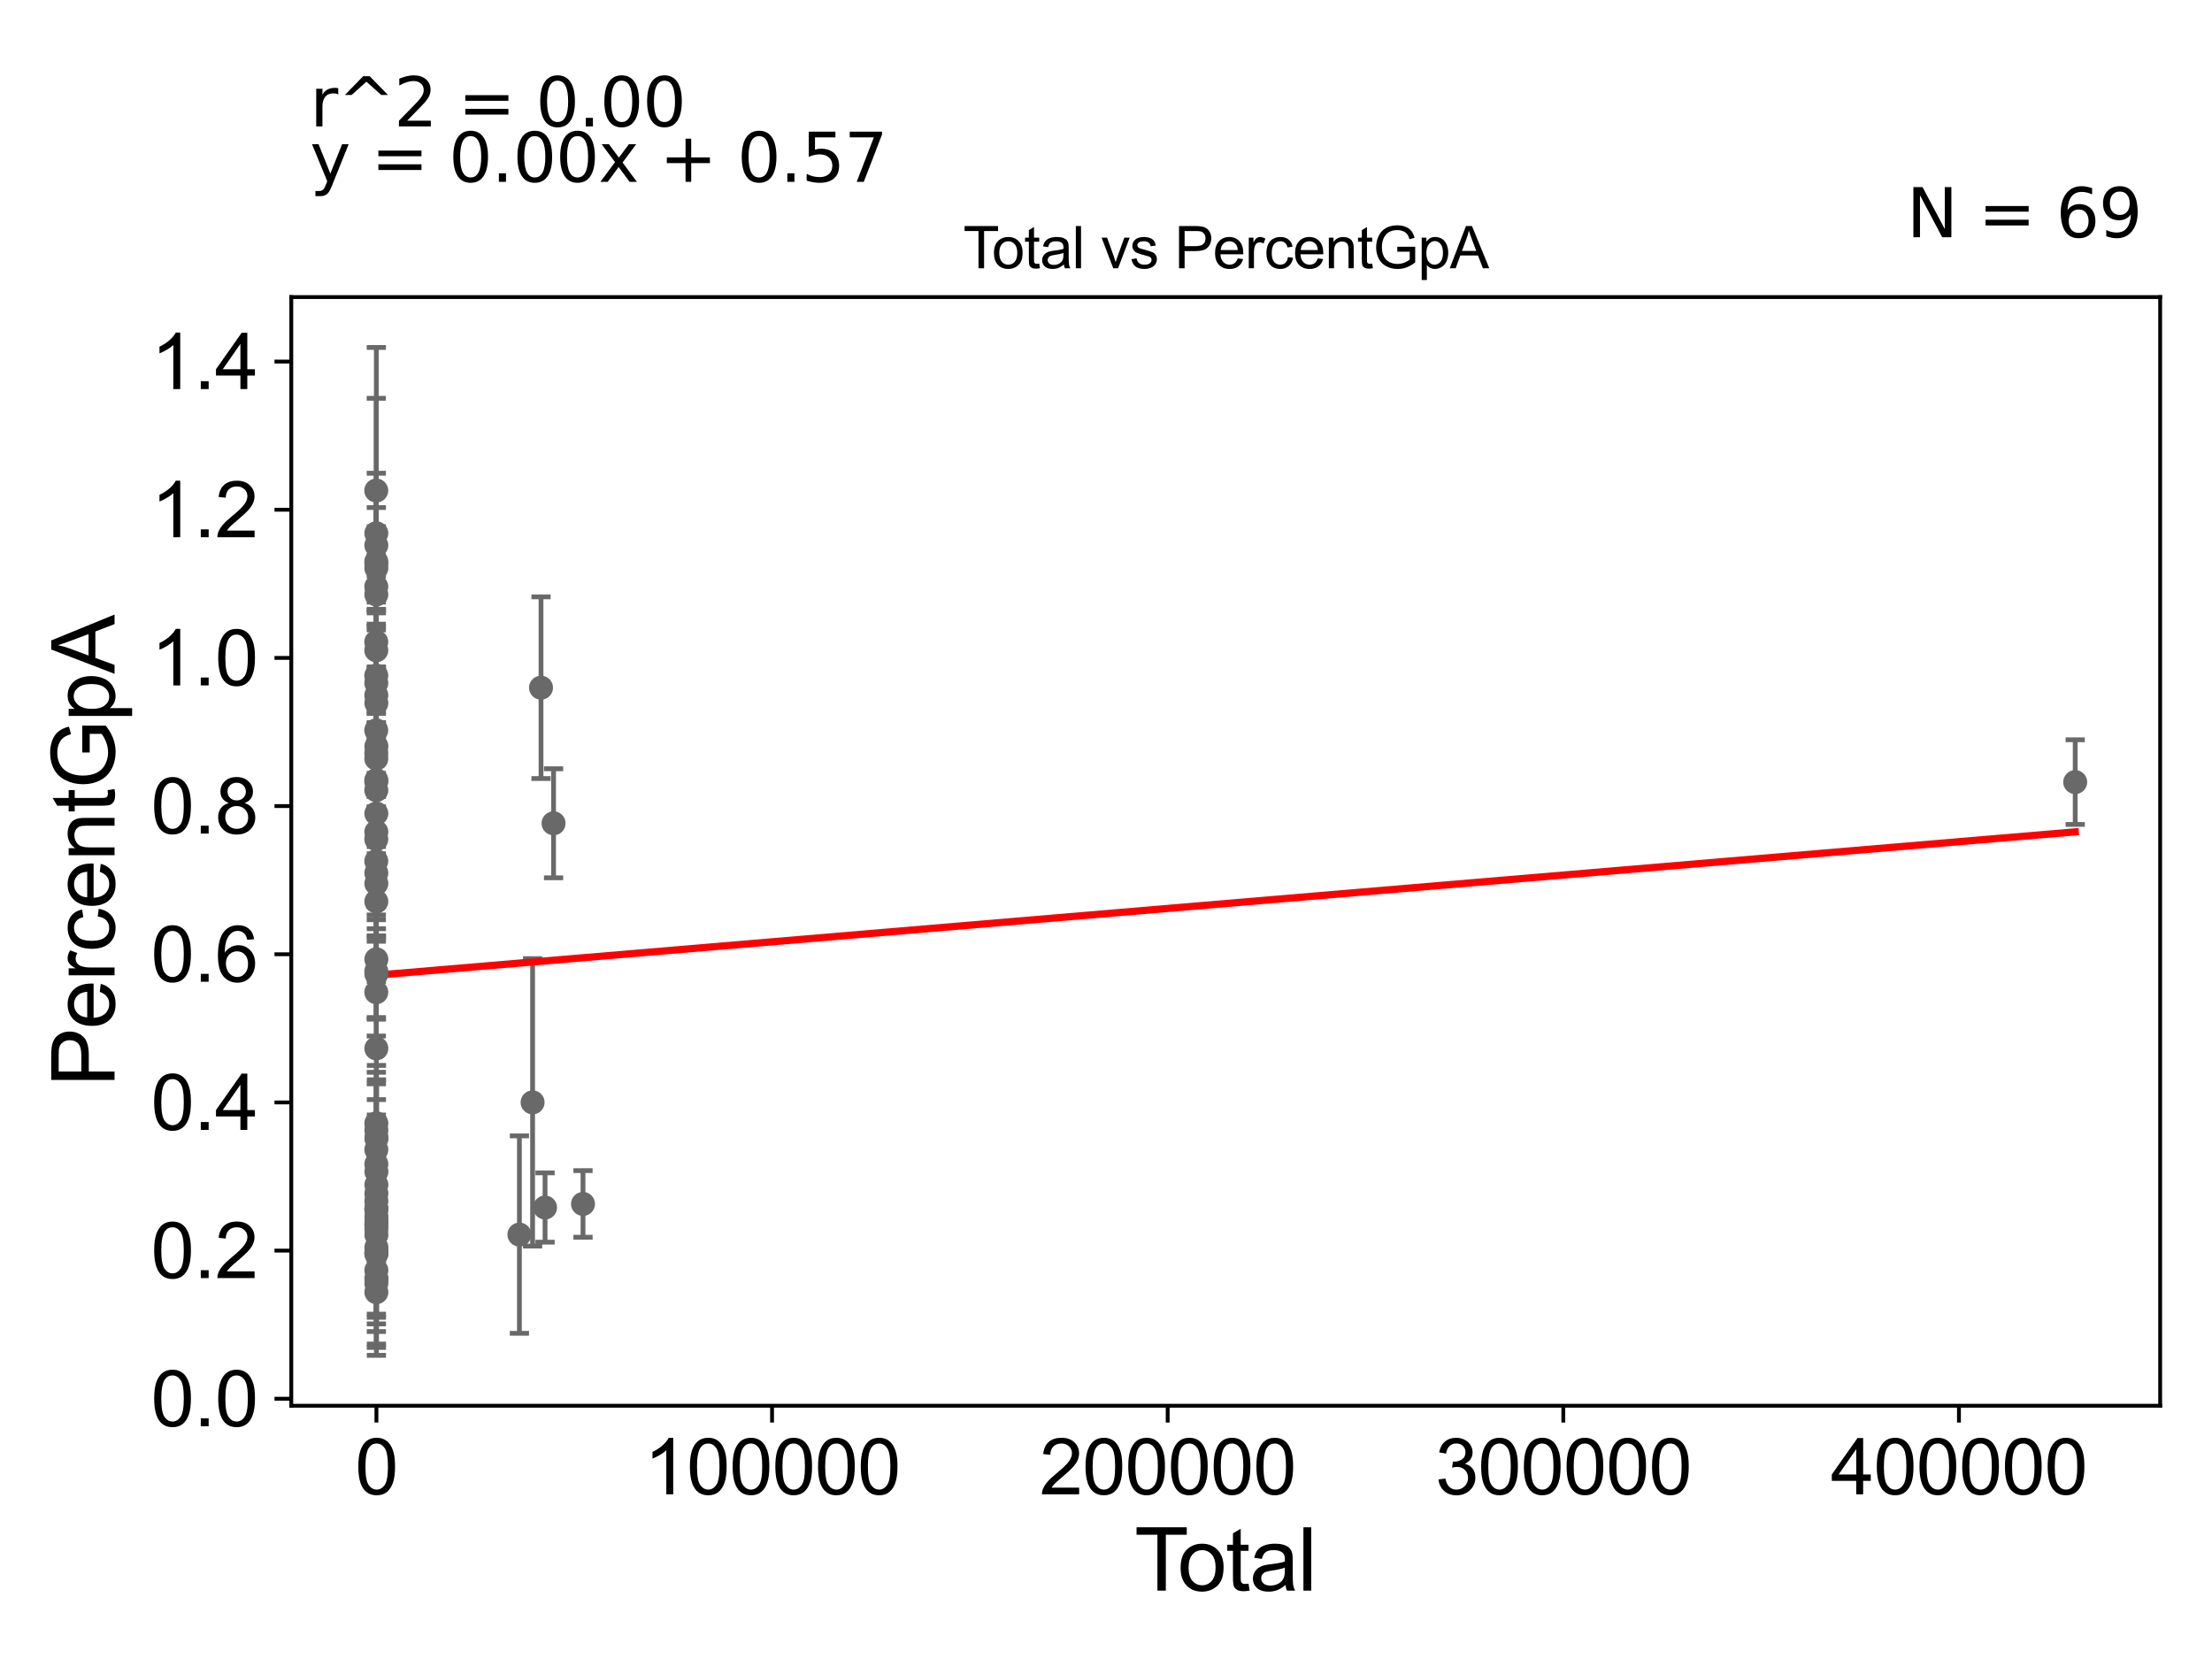 <?xml version="1.0" encoding="utf-8" standalone="no"?>
<!DOCTYPE svg PUBLIC "-//W3C//DTD SVG 1.1//EN"
  "http://www.w3.org/Graphics/SVG/1.1/DTD/svg11.dtd">
<svg xmlns:xlink="http://www.w3.org/1999/xlink" width="460.8pt" height="345.6pt" viewBox="0 0 460.8 345.6" xmlns="http://www.w3.org/2000/svg" version="1.1">
 <defs>
  <style type="text/css">*{stroke-linejoin: round; stroke-linecap: butt}</style>
 </defs>
 <g id="figure_1">
  <g id="patch_1">
   <path d="M 0 345.6 
L 460.8 345.6 
L 460.8 0 
L 0 0 
z
" style="fill: #ffffff"/>
  </g>
  <g id="axes_1">
   <g id="patch_2">
    <path d="M 60.68 292.84 
L 450 292.84 
L 450 61.886 
L 60.68 61.886 
z
" style="fill: #ffffff"/>
   </g>
   <g id="PathCollection_1">
    <defs>
     <path id="m85c18200ae" d="M 0 1.118 
C 0.297 1.118 0.581 1 0.791 0.791 
C 1 0.581 1.118 0.297 1.118 0 
C 1.118 -0.297 1 -0.581 0.791 -0.791 
C 0.581 -1 0.297 -1.118 0 -1.118 
C -0.297 -1.118 -0.581 -1 -0.791 -0.791 
C -1 -0.581 -1.118 -0.297 -1.118 0 
C -1.118 0.297 -1 0.581 -0.791 0.791 
C -0.581 1 -0.297 1.118 0 1.118 
z
" style="stroke: #696969"/>
    </defs>
    <g clip-path="url(#p146e1cfdb9)">
     <use xlink:href="#m85c18200ae" x="78.376" y="152.135" style="fill: #696969; stroke: #696969"/>
     <use xlink:href="#m85c18200ae" x="78.403" y="264.624" style="fill: #696969; stroke: #696969"/>
     <use xlink:href="#m85c18200ae" x="78.403" y="254.992" style="fill: #696969; stroke: #696969"/>
     <use xlink:href="#m85c18200ae" x="78.404" y="251.903" style="fill: #696969; stroke: #696969"/>
     <use xlink:href="#m85c18200ae" x="78.404" y="146.473" style="fill: #696969; stroke: #696969"/>
     <use xlink:href="#m85c18200ae" x="78.405" y="267.331" style="fill: #696969; stroke: #696969"/>
     <use xlink:href="#m85c18200ae" x="78.405" y="261.121" style="fill: #696969; stroke: #696969"/>
     <use xlink:href="#m85c18200ae" x="78.405" y="199.839" style="fill: #696969; stroke: #696969"/>
     <use xlink:href="#m85c18200ae" x="78.405" y="261.015" style="fill: #696969; stroke: #696969"/>
     <use xlink:href="#m85c18200ae" x="78.406" y="155.463" style="fill: #696969; stroke: #696969"/>
     <use xlink:href="#m85c18200ae" x="78.406" y="250.192" style="fill: #696969; stroke: #696969"/>
     <use xlink:href="#m85c18200ae" x="78.406" y="269.189" style="fill: #696969; stroke: #696969"/>
     <use xlink:href="#m85c18200ae" x="78.407" y="251.768" style="fill: #696969; stroke: #696969"/>
     <use xlink:href="#m85c18200ae" x="78.407" y="246.814" style="fill: #696969; stroke: #696969"/>
     <use xlink:href="#m85c18200ae" x="78.408" y="235.453" style="fill: #696969; stroke: #696969"/>
     <use xlink:href="#m85c18200ae" x="78.411" y="259.848" style="fill: #696969; stroke: #696969"/>
     <use xlink:href="#m85c18200ae" x="78.411" y="248.61" style="fill: #696969; stroke: #696969"/>
     <use xlink:href="#m85c18200ae" x="78.411" y="255.979" style="fill: #696969; stroke: #696969"/>
     <use xlink:href="#m85c18200ae" x="115.317" y="171.508" style="fill: #696969; stroke: #696969"/>
     <use xlink:href="#m85c18200ae" x="113.545" y="251.548" style="fill: #696969; stroke: #696969"/>
     <use xlink:href="#m85c18200ae" x="112.704" y="143.26" style="fill: #696969; stroke: #696969"/>
     <use xlink:href="#m85c18200ae" x="110.949" y="229.643" style="fill: #696969; stroke: #696969"/>
     <use xlink:href="#m85c18200ae" x="108.202" y="257.186" style="fill: #696969; stroke: #696969"/>
     <use xlink:href="#m85c18200ae" x="78.422" y="237.033" style="fill: #696969; stroke: #696969"/>
     <use xlink:href="#m85c18200ae" x="78.403" y="202.892" style="fill: #696969; stroke: #696969"/>
     <use xlink:href="#m85c18200ae" x="78.422" y="254.36" style="fill: #696969; stroke: #696969"/>
     <use xlink:href="#m85c18200ae" x="78.42" y="260.692" style="fill: #696969; stroke: #696969"/>
     <use xlink:href="#m85c18200ae" x="78.417" y="253.431" style="fill: #696969; stroke: #696969"/>
     <use xlink:href="#m85c18200ae" x="78.417" y="266.59" style="fill: #696969; stroke: #696969"/>
     <use xlink:href="#m85c18200ae" x="78.416" y="244.099" style="fill: #696969; stroke: #696969"/>
     <use xlink:href="#m85c18200ae" x="78.411" y="266.3" style="fill: #696969; stroke: #696969"/>
     <use xlink:href="#m85c18200ae" x="78.411" y="257.237" style="fill: #696969; stroke: #696969"/>
     <use xlink:href="#m85c18200ae" x="78.42" y="237.153" style="fill: #696969; stroke: #696969"/>
     <use xlink:href="#m85c18200ae" x="121.451" y="250.8" style="fill: #696969; stroke: #696969"/>
     <use xlink:href="#m85c18200ae" x="78.402" y="251.916" style="fill: #696969; stroke: #696969"/>
     <use xlink:href="#m85c18200ae" x="78.402" y="242.491" style="fill: #696969; stroke: #696969"/>
     <use xlink:href="#m85c18200ae" x="78.381" y="133.722" style="fill: #696969; stroke: #696969"/>
     <use xlink:href="#m85c18200ae" x="78.382" y="102.186" style="fill: #696969; stroke: #696969"/>
     <use xlink:href="#m85c18200ae" x="78.385" y="140.73" style="fill: #696969; stroke: #696969"/>
     <use xlink:href="#m85c18200ae" x="78.386" y="179.386" style="fill: #696969; stroke: #696969"/>
     <use xlink:href="#m85c18200ae" x="78.388" y="162.83" style="fill: #696969; stroke: #696969"/>
     <use xlink:href="#m85c18200ae" x="78.388" y="202.333" style="fill: #696969; stroke: #696969"/>
     <use xlink:href="#m85c18200ae" x="78.388" y="174.83" style="fill: #696969; stroke: #696969"/>
     <use xlink:href="#m85c18200ae" x="78.388" y="135.473" style="fill: #696969; stroke: #696969"/>
     <use xlink:href="#m85c18200ae" x="78.389" y="162.502" style="fill: #696969; stroke: #696969"/>
     <use xlink:href="#m85c18200ae" x="78.389" y="206.702" style="fill: #696969; stroke: #696969"/>
     <use xlink:href="#m85c18200ae" x="78.39" y="122.207" style="fill: #696969; stroke: #696969"/>
     <use xlink:href="#m85c18200ae" x="78.391" y="142.284" style="fill: #696969; stroke: #696969"/>
     <use xlink:href="#m85c18200ae" x="78.391" y="116.982" style="fill: #696969; stroke: #696969"/>
     <use xlink:href="#m85c18200ae" x="78.391" y="164.615" style="fill: #696969; stroke: #696969"/>
     <use xlink:href="#m85c18200ae" x="78.392" y="111.085" style="fill: #696969; stroke: #696969"/>
     <use xlink:href="#m85c18200ae" x="78.392" y="156.896" style="fill: #696969; stroke: #696969"/>
     <use xlink:href="#m85c18200ae" x="78.392" y="158.043" style="fill: #696969; stroke: #696969"/>
     <use xlink:href="#m85c18200ae" x="78.401" y="218.409" style="fill: #696969; stroke: #696969"/>
     <use xlink:href="#m85c18200ae" x="78.401" y="255.161" style="fill: #696969; stroke: #696969"/>
     <use xlink:href="#m85c18200ae" x="78.4" y="233.998" style="fill: #696969; stroke: #696969"/>
     <use xlink:href="#m85c18200ae" x="78.4" y="184.059" style="fill: #696969; stroke: #696969"/>
     <use xlink:href="#m85c18200ae" x="78.398" y="118.327" style="fill: #696969; stroke: #696969"/>
     <use xlink:href="#m85c18200ae" x="78.397" y="173.303" style="fill: #696969; stroke: #696969"/>
     <use xlink:href="#m85c18200ae" x="78.402" y="261.198" style="fill: #696969; stroke: #696969"/>
     <use xlink:href="#m85c18200ae" x="78.397" y="169.471" style="fill: #696969; stroke: #696969"/>
     <use xlink:href="#m85c18200ae" x="78.397" y="181.855" style="fill: #696969; stroke: #696969"/>
     <use xlink:href="#m85c18200ae" x="78.395" y="187.797" style="fill: #696969; stroke: #696969"/>
     <use xlink:href="#m85c18200ae" x="78.395" y="123.841" style="fill: #696969; stroke: #696969"/>
     <use xlink:href="#m85c18200ae" x="78.394" y="117.417" style="fill: #696969; stroke: #696969"/>
     <use xlink:href="#m85c18200ae" x="78.394" y="113.591" style="fill: #696969; stroke: #696969"/>
     <use xlink:href="#m85c18200ae" x="78.393" y="144.826" style="fill: #696969; stroke: #696969"/>
     <use xlink:href="#m85c18200ae" x="78.397" y="239.49" style="fill: #696969; stroke: #696969"/>
     <use xlink:href="#m85c18200ae" x="432.304" y="162.926" style="fill: #696969; stroke: #696969"/>
    </g>
   </g>
   <g id="matplotlib.axis_1">
    <g id="xtick_1">
     <g id="line2d_1">
      <defs>
       <path id="m7fb0156c0a" d="M 0 0 
L 0 3.5 
" style="stroke: #000000; stroke-width: 0.8"/>
      </defs>
      <g>
       <use xlink:href="#m7fb0156c0a" x="78.416" y="292.84" style="stroke: #000000; stroke-width: 0.8"/>
      </g>
     </g>
     <g id="text_1">
      <!-- 0 -->
      <g transform="translate(73.967 311.293)scale(0.16 -0.16)">
       <defs>
        <path id="ArialMT-30" d="M 266 2259 
Q 266 3072 433 3567 
Q 600 4063 929 4331 
Q 1259 4600 1759 4600 
Q 2128 4600 2406 4451 
Q 2684 4303 2865 4023 
Q 3047 3744 3150 3342 
Q 3253 2941 3253 2259 
Q 3253 1453 3087 958 
Q 2922 463 2592 192 
Q 2263 -78 1759 -78 
Q 1097 -78 719 397 
Q 266 969 266 2259 
z
M 844 2259 
Q 844 1131 1108 757 
Q 1372 384 1759 384 
Q 2147 384 2411 759 
Q 2675 1134 2675 2259 
Q 2675 3391 2411 3762 
Q 2147 4134 1753 4134 
Q 1366 4134 1134 3806 
Q 844 3388 844 2259 
z
" transform="scale(0.016)"/>
       </defs>
       <use xlink:href="#ArialMT-30"/>
      </g>
     </g>
    </g>
    <g id="xtick_2">
     <g id="line2d_2">
      <g>
       <use xlink:href="#m7fb0156c0a" x="160.833" y="292.84" style="stroke: #000000; stroke-width: 0.8"/>
      </g>
     </g>
     <g id="text_2">
      <!-- 100000 -->
      <g transform="translate(134.141 311.293)scale(0.16 -0.16)">
       <defs>
        <path id="ArialMT-31" d="M 2384 0 
L 1822 0 
L 1822 3584 
Q 1619 3391 1289 3197 
Q 959 3003 697 2906 
L 697 3450 
Q 1169 3672 1522 3987 
Q 1875 4303 2022 4600 
L 2384 4600 
L 2384 0 
z
" transform="scale(0.016)"/>
       </defs>
       <use xlink:href="#ArialMT-31"/>
       <use xlink:href="#ArialMT-30" x="55.615"/>
       <use xlink:href="#ArialMT-30" x="111.23"/>
       <use xlink:href="#ArialMT-30" x="166.846"/>
       <use xlink:href="#ArialMT-30" x="222.461"/>
       <use xlink:href="#ArialMT-30" x="278.076"/>
      </g>
     </g>
    </g>
    <g id="xtick_3">
     <g id="line2d_3">
      <g>
       <use xlink:href="#m7fb0156c0a" x="243.25" y="292.84" style="stroke: #000000; stroke-width: 0.8"/>
      </g>
     </g>
     <g id="text_3">
      <!-- 200000 -->
      <g transform="translate(216.558 311.293)scale(0.16 -0.16)">
       <defs>
        <path id="ArialMT-32" d="M 3222 541 
L 3222 0 
L 194 0 
Q 188 203 259 391 
Q 375 700 629 1000 
Q 884 1300 1366 1694 
Q 2113 2306 2375 2664 
Q 2638 3022 2638 3341 
Q 2638 3675 2398 3904 
Q 2159 4134 1775 4134 
Q 1369 4134 1125 3890 
Q 881 3647 878 3216 
L 300 3275 
Q 359 3922 746 4261 
Q 1134 4600 1788 4600 
Q 2447 4600 2831 4234 
Q 3216 3869 3216 3328 
Q 3216 3053 3103 2787 
Q 2991 2522 2730 2228 
Q 2469 1934 1863 1422 
Q 1356 997 1212 845 
Q 1069 694 975 541 
L 3222 541 
z
" transform="scale(0.016)"/>
       </defs>
       <use xlink:href="#ArialMT-32"/>
       <use xlink:href="#ArialMT-30" x="55.615"/>
       <use xlink:href="#ArialMT-30" x="111.23"/>
       <use xlink:href="#ArialMT-30" x="166.846"/>
       <use xlink:href="#ArialMT-30" x="222.461"/>
       <use xlink:href="#ArialMT-30" x="278.076"/>
      </g>
     </g>
    </g>
    <g id="xtick_4">
     <g id="line2d_4">
      <g>
       <use xlink:href="#m7fb0156c0a" x="325.667" y="292.84" style="stroke: #000000; stroke-width: 0.8"/>
      </g>
     </g>
     <g id="text_4">
      <!-- 300000 -->
      <g transform="translate(298.975 311.293)scale(0.16 -0.16)">
       <defs>
        <path id="ArialMT-33" d="M 269 1209 
L 831 1284 
Q 928 806 1161 595 
Q 1394 384 1728 384 
Q 2125 384 2398 659 
Q 2672 934 2672 1341 
Q 2672 1728 2419 1979 
Q 2166 2231 1775 2231 
Q 1616 2231 1378 2169 
L 1441 2663 
Q 1497 2656 1531 2656 
Q 1891 2656 2178 2843 
Q 2466 3031 2466 3422 
Q 2466 3731 2256 3934 
Q 2047 4138 1716 4138 
Q 1388 4138 1169 3931 
Q 950 3725 888 3313 
L 325 3413 
Q 428 3978 793 4289 
Q 1159 4600 1703 4600 
Q 2078 4600 2393 4439 
Q 2709 4278 2876 4000 
Q 3044 3722 3044 3409 
Q 3044 3113 2884 2869 
Q 2725 2625 2413 2481 
Q 2819 2388 3044 2092 
Q 3269 1797 3269 1353 
Q 3269 753 2831 336 
Q 2394 -81 1725 -81 
Q 1122 -81 723 278 
Q 325 638 269 1209 
z
" transform="scale(0.016)"/>
       </defs>
       <use xlink:href="#ArialMT-33"/>
       <use xlink:href="#ArialMT-30" x="55.615"/>
       <use xlink:href="#ArialMT-30" x="111.23"/>
       <use xlink:href="#ArialMT-30" x="166.846"/>
       <use xlink:href="#ArialMT-30" x="222.461"/>
       <use xlink:href="#ArialMT-30" x="278.076"/>
      </g>
     </g>
    </g>
    <g id="xtick_5">
     <g id="line2d_5">
      <g>
       <use xlink:href="#m7fb0156c0a" x="408.085" y="292.84" style="stroke: #000000; stroke-width: 0.8"/>
      </g>
     </g>
     <g id="text_5">
      <!-- 400000 -->
      <g transform="translate(381.392 311.293)scale(0.16 -0.16)">
       <defs>
        <path id="ArialMT-34" d="M 2069 0 
L 2069 1097 
L 81 1097 
L 81 1613 
L 2172 4581 
L 2631 4581 
L 2631 1613 
L 3250 1613 
L 3250 1097 
L 2631 1097 
L 2631 0 
L 2069 0 
z
M 2069 1613 
L 2069 3678 
L 634 1613 
L 2069 1613 
z
" transform="scale(0.016)"/>
       </defs>
       <use xlink:href="#ArialMT-34"/>
       <use xlink:href="#ArialMT-30" x="55.615"/>
       <use xlink:href="#ArialMT-30" x="111.23"/>
       <use xlink:href="#ArialMT-30" x="166.846"/>
       <use xlink:href="#ArialMT-30" x="222.461"/>
       <use xlink:href="#ArialMT-30" x="278.076"/>
      </g>
     </g>
    </g>
    <g id="text_6">
     <!-- Total -->
     <g transform="translate(236.335 331.357)scale(0.18 -0.18)">
      <defs>
       <path id="ArialMT-54" d="M 1659 0 
L 1659 4041 
L 150 4041 
L 150 4581 
L 3781 4581 
L 3781 4041 
L 2266 4041 
L 2266 0 
L 1659 0 
z
" transform="scale(0.016)"/>
       <path id="ArialMT-6f" d="M 213 1659 
Q 213 2581 725 3025 
Q 1153 3394 1769 3394 
Q 2453 3394 2887 2945 
Q 3322 2497 3322 1706 
Q 3322 1066 3130 698 
Q 2938 331 2570 128 
Q 2203 -75 1769 -75 
Q 1072 -75 642 372 
Q 213 819 213 1659 
z
M 791 1659 
Q 791 1022 1069 705 
Q 1347 388 1769 388 
Q 2188 388 2466 706 
Q 2744 1025 2744 1678 
Q 2744 2294 2464 2611 
Q 2184 2928 1769 2928 
Q 1347 2928 1069 2612 
Q 791 2297 791 1659 
z
" transform="scale(0.016)"/>
       <path id="ArialMT-74" d="M 1650 503 
L 1731 6 
Q 1494 -44 1306 -44 
Q 1000 -44 831 53 
Q 663 150 594 308 
Q 525 466 525 972 
L 525 2881 
L 113 2881 
L 113 3319 
L 525 3319 
L 525 4141 
L 1084 4478 
L 1084 3319 
L 1650 3319 
L 1650 2881 
L 1084 2881 
L 1084 941 
Q 1084 700 1114 631 
Q 1144 563 1211 522 
Q 1278 481 1403 481 
Q 1497 481 1650 503 
z
" transform="scale(0.016)"/>
       <path id="ArialMT-61" d="M 2588 409 
Q 2275 144 1986 34 
Q 1697 -75 1366 -75 
Q 819 -75 525 192 
Q 231 459 231 875 
Q 231 1119 342 1320 
Q 453 1522 633 1644 
Q 813 1766 1038 1828 
Q 1203 1872 1538 1913 
Q 2219 1994 2541 2106 
Q 2544 2222 2544 2253 
Q 2544 2597 2384 2738 
Q 2169 2928 1744 2928 
Q 1347 2928 1158 2789 
Q 969 2650 878 2297 
L 328 2372 
Q 403 2725 575 2942 
Q 747 3159 1072 3276 
Q 1397 3394 1825 3394 
Q 2250 3394 2515 3294 
Q 2781 3194 2906 3042 
Q 3031 2891 3081 2659 
Q 3109 2516 3109 2141 
L 3109 1391 
Q 3109 606 3145 398 
Q 3181 191 3288 0 
L 2700 0 
Q 2613 175 2588 409 
z
M 2541 1666 
Q 2234 1541 1622 1453 
Q 1275 1403 1131 1340 
Q 988 1278 909 1158 
Q 831 1038 831 891 
Q 831 666 1001 516 
Q 1172 366 1500 366 
Q 1825 366 2078 508 
Q 2331 650 2450 897 
Q 2541 1088 2541 1459 
L 2541 1666 
z
" transform="scale(0.016)"/>
       <path id="ArialMT-6c" d="M 409 0 
L 409 4581 
L 972 4581 
L 972 0 
L 409 0 
z
" transform="scale(0.016)"/>
      </defs>
      <use xlink:href="#ArialMT-54"/>
      <use xlink:href="#ArialMT-6f" x="49.959"/>
      <use xlink:href="#ArialMT-74" x="105.574"/>
      <use xlink:href="#ArialMT-61" x="133.357"/>
      <use xlink:href="#ArialMT-6c" x="188.973"/>
     </g>
    </g>
   </g>
   <g id="matplotlib.axis_2">
    <g id="ytick_1">
     <g id="line2d_6">
      <defs>
       <path id="mece36364bd" d="M 0 0 
L -3.5 0 
" style="stroke: #000000; stroke-width: 0.8"/>
      </defs>
      <g>
       <use xlink:href="#mece36364bd" x="60.68" y="291.386" style="stroke: #000000; stroke-width: 0.8"/>
      </g>
     </g>
     <g id="text_7">
      <!-- 0.0 -->
      <g transform="translate(31.44 297.112)scale(0.16 -0.16)">
       <defs>
        <path id="ArialMT-2e" d="M 581 0 
L 581 641 
L 1222 641 
L 1222 0 
L 581 0 
z
" transform="scale(0.016)"/>
       </defs>
       <use xlink:href="#ArialMT-30"/>
       <use xlink:href="#ArialMT-2e" x="55.615"/>
       <use xlink:href="#ArialMT-30" x="83.398"/>
      </g>
     </g>
    </g>
    <g id="ytick_2">
     <g id="line2d_7">
      <g>
       <use xlink:href="#mece36364bd" x="60.68" y="260.52" style="stroke: #000000; stroke-width: 0.8"/>
      </g>
     </g>
     <g id="text_8">
      <!-- 0.2 -->
      <g transform="translate(31.44 266.246)scale(0.16 -0.16)">
       <use xlink:href="#ArialMT-30"/>
       <use xlink:href="#ArialMT-2e" x="55.615"/>
       <use xlink:href="#ArialMT-32" x="83.398"/>
      </g>
     </g>
    </g>
    <g id="ytick_3">
     <g id="line2d_8">
      <g>
       <use xlink:href="#mece36364bd" x="60.68" y="229.654" style="stroke: #000000; stroke-width: 0.8"/>
      </g>
     </g>
     <g id="text_9">
      <!-- 0.4 -->
      <g transform="translate(31.44 235.38)scale(0.16 -0.16)">
       <use xlink:href="#ArialMT-30"/>
       <use xlink:href="#ArialMT-2e" x="55.615"/>
       <use xlink:href="#ArialMT-34" x="83.398"/>
      </g>
     </g>
    </g>
    <g id="ytick_4">
     <g id="line2d_9">
      <g>
       <use xlink:href="#mece36364bd" x="60.68" y="198.788" style="stroke: #000000; stroke-width: 0.8"/>
      </g>
     </g>
     <g id="text_10">
      <!-- 0.6 -->
      <g transform="translate(31.44 204.514)scale(0.16 -0.16)">
       <defs>
        <path id="ArialMT-36" d="M 3184 3459 
L 2625 3416 
Q 2550 3747 2413 3897 
Q 2184 4138 1850 4138 
Q 1581 4138 1378 3988 
Q 1113 3794 959 3422 
Q 806 3050 800 2363 
Q 1003 2672 1297 2822 
Q 1591 2972 1913 2972 
Q 2475 2972 2870 2558 
Q 3266 2144 3266 1488 
Q 3266 1056 3080 686 
Q 2894 316 2569 119 
Q 2244 -78 1831 -78 
Q 1128 -78 684 439 
Q 241 956 241 2144 
Q 241 3472 731 4075 
Q 1159 4600 1884 4600 
Q 2425 4600 2770 4297 
Q 3116 3994 3184 3459 
z
M 888 1484 
Q 888 1194 1011 928 
Q 1134 663 1356 523 
Q 1578 384 1822 384 
Q 2178 384 2434 671 
Q 2691 959 2691 1453 
Q 2691 1928 2437 2201 
Q 2184 2475 1800 2475 
Q 1419 2475 1153 2201 
Q 888 1928 888 1484 
z
" transform="scale(0.016)"/>
       </defs>
       <use xlink:href="#ArialMT-30"/>
       <use xlink:href="#ArialMT-2e" x="55.615"/>
       <use xlink:href="#ArialMT-36" x="83.398"/>
      </g>
     </g>
    </g>
    <g id="ytick_5">
     <g id="line2d_10">
      <g>
       <use xlink:href="#mece36364bd" x="60.68" y="167.922" style="stroke: #000000; stroke-width: 0.8"/>
      </g>
     </g>
     <g id="text_11">
      <!-- 0.8 -->
      <g transform="translate(31.44 173.648)scale(0.16 -0.16)">
       <defs>
        <path id="ArialMT-38" d="M 1131 2484 
Q 781 2613 612 2850 
Q 444 3088 444 3419 
Q 444 3919 803 4259 
Q 1163 4600 1759 4600 
Q 2359 4600 2725 4251 
Q 3091 3903 3091 3403 
Q 3091 3084 2923 2848 
Q 2756 2613 2416 2484 
Q 2838 2347 3058 2040 
Q 3278 1734 3278 1309 
Q 3278 722 2862 322 
Q 2447 -78 1769 -78 
Q 1091 -78 675 323 
Q 259 725 259 1325 
Q 259 1772 486 2073 
Q 713 2375 1131 2484 
z
M 1019 3438 
Q 1019 3113 1228 2906 
Q 1438 2700 1772 2700 
Q 2097 2700 2305 2904 
Q 2513 3109 2513 3406 
Q 2513 3716 2298 3927 
Q 2084 4138 1766 4138 
Q 1444 4138 1231 3931 
Q 1019 3725 1019 3438 
z
M 838 1322 
Q 838 1081 952 856 
Q 1066 631 1291 507 
Q 1516 384 1775 384 
Q 2178 384 2440 643 
Q 2703 903 2703 1303 
Q 2703 1709 2433 1975 
Q 2163 2241 1756 2241 
Q 1359 2241 1098 1978 
Q 838 1716 838 1322 
z
" transform="scale(0.016)"/>
       </defs>
       <use xlink:href="#ArialMT-30"/>
       <use xlink:href="#ArialMT-2e" x="55.615"/>
       <use xlink:href="#ArialMT-38" x="83.398"/>
      </g>
     </g>
    </g>
    <g id="ytick_6">
     <g id="line2d_11">
      <g>
       <use xlink:href="#mece36364bd" x="60.68" y="137.056" style="stroke: #000000; stroke-width: 0.8"/>
      </g>
     </g>
     <g id="text_12">
      <!-- 1.0 -->
      <g transform="translate(31.44 142.782)scale(0.16 -0.16)">
       <use xlink:href="#ArialMT-31"/>
       <use xlink:href="#ArialMT-2e" x="55.615"/>
       <use xlink:href="#ArialMT-30" x="83.398"/>
      </g>
     </g>
    </g>
    <g id="ytick_7">
     <g id="line2d_12">
      <g>
       <use xlink:href="#mece36364bd" x="60.68" y="106.189" style="stroke: #000000; stroke-width: 0.8"/>
      </g>
     </g>
     <g id="text_13">
      <!-- 1.2 -->
      <g transform="translate(31.44 111.916)scale(0.16 -0.16)">
       <use xlink:href="#ArialMT-31"/>
       <use xlink:href="#ArialMT-2e" x="55.615"/>
       <use xlink:href="#ArialMT-32" x="83.398"/>
      </g>
     </g>
    </g>
    <g id="ytick_8">
     <g id="line2d_13">
      <g>
       <use xlink:href="#mece36364bd" x="60.68" y="75.323" style="stroke: #000000; stroke-width: 0.8"/>
      </g>
     </g>
     <g id="text_14">
      <!-- 1.4 -->
      <g transform="translate(31.44 81.05)scale(0.16 -0.16)">
       <use xlink:href="#ArialMT-31"/>
       <use xlink:href="#ArialMT-2e" x="55.615"/>
       <use xlink:href="#ArialMT-34" x="83.398"/>
      </g>
     </g>
    </g>
    <g id="text_15">
     <!-- PercentGpA -->
     <g transform="translate(23.863 226.386)rotate(-90)scale(0.18 -0.18)">
      <defs>
       <path id="ArialMT-50" d="M 494 0 
L 494 4581 
L 2222 4581 
Q 2678 4581 2919 4538 
Q 3256 4481 3484 4323 
Q 3713 4166 3852 3881 
Q 3991 3597 3991 3256 
Q 3991 2672 3619 2267 
Q 3247 1863 2275 1863 
L 1100 1863 
L 1100 0 
L 494 0 
z
M 1100 2403 
L 2284 2403 
Q 2872 2403 3119 2622 
Q 3366 2841 3366 3238 
Q 3366 3525 3220 3729 
Q 3075 3934 2838 4000 
Q 2684 4041 2272 4041 
L 1100 4041 
L 1100 2403 
z
" transform="scale(0.016)"/>
       <path id="ArialMT-65" d="M 2694 1069 
L 3275 997 
Q 3138 488 2766 206 
Q 2394 -75 1816 -75 
Q 1088 -75 661 373 
Q 234 822 234 1631 
Q 234 2469 665 2931 
Q 1097 3394 1784 3394 
Q 2450 3394 2872 2941 
Q 3294 2488 3294 1666 
Q 3294 1616 3291 1516 
L 816 1516 
Q 847 969 1125 678 
Q 1403 388 1819 388 
Q 2128 388 2347 550 
Q 2566 713 2694 1069 
z
M 847 1978 
L 2700 1978 
Q 2663 2397 2488 2606 
Q 2219 2931 1791 2931 
Q 1403 2931 1139 2672 
Q 875 2413 847 1978 
z
" transform="scale(0.016)"/>
       <path id="ArialMT-72" d="M 416 0 
L 416 3319 
L 922 3319 
L 922 2816 
Q 1116 3169 1280 3281 
Q 1444 3394 1641 3394 
Q 1925 3394 2219 3213 
L 2025 2691 
Q 1819 2813 1613 2813 
Q 1428 2813 1281 2702 
Q 1134 2591 1072 2394 
Q 978 2094 978 1738 
L 978 0 
L 416 0 
z
" transform="scale(0.016)"/>
       <path id="ArialMT-63" d="M 2588 1216 
L 3141 1144 
Q 3050 572 2676 248 
Q 2303 -75 1759 -75 
Q 1078 -75 664 370 
Q 250 816 250 1647 
Q 250 2184 428 2587 
Q 606 2991 970 3192 
Q 1334 3394 1763 3394 
Q 2303 3394 2647 3120 
Q 2991 2847 3088 2344 
L 2541 2259 
Q 2463 2594 2264 2762 
Q 2066 2931 1784 2931 
Q 1359 2931 1093 2626 
Q 828 2322 828 1663 
Q 828 994 1084 691 
Q 1341 388 1753 388 
Q 2084 388 2306 591 
Q 2528 794 2588 1216 
z
" transform="scale(0.016)"/>
       <path id="ArialMT-6e" d="M 422 0 
L 422 3319 
L 928 3319 
L 928 2847 
Q 1294 3394 1984 3394 
Q 2284 3394 2536 3286 
Q 2788 3178 2913 3003 
Q 3038 2828 3088 2588 
Q 3119 2431 3119 2041 
L 3119 0 
L 2556 0 
L 2556 2019 
Q 2556 2363 2490 2533 
Q 2425 2703 2258 2804 
Q 2091 2906 1866 2906 
Q 1506 2906 1245 2678 
Q 984 2450 984 1813 
L 984 0 
L 422 0 
z
" transform="scale(0.016)"/>
       <path id="ArialMT-47" d="M 2638 1797 
L 2638 2334 
L 4578 2338 
L 4578 638 
Q 4131 281 3656 101 
Q 3181 -78 2681 -78 
Q 2006 -78 1454 211 
Q 903 500 622 1047 
Q 341 1594 341 2269 
Q 341 2938 620 3517 
Q 900 4097 1425 4378 
Q 1950 4659 2634 4659 
Q 3131 4659 3532 4498 
Q 3934 4338 4162 4050 
Q 4391 3763 4509 3300 
L 3963 3150 
Q 3859 3500 3706 3700 
Q 3553 3900 3268 4020 
Q 2984 4141 2638 4141 
Q 2222 4141 1919 4014 
Q 1616 3888 1430 3681 
Q 1244 3475 1141 3228 
Q 966 2803 966 2306 
Q 966 1694 1177 1281 
Q 1388 869 1791 669 
Q 2194 469 2647 469 
Q 3041 469 3416 620 
Q 3791 772 3984 944 
L 3984 1797 
L 2638 1797 
z
" transform="scale(0.016)"/>
       <path id="ArialMT-70" d="M 422 -1272 
L 422 3319 
L 934 3319 
L 934 2888 
Q 1116 3141 1344 3267 
Q 1572 3394 1897 3394 
Q 2322 3394 2647 3175 
Q 2972 2956 3137 2557 
Q 3303 2159 3303 1684 
Q 3303 1175 3120 767 
Q 2938 359 2589 142 
Q 2241 -75 1856 -75 
Q 1575 -75 1351 44 
Q 1128 163 984 344 
L 984 -1272 
L 422 -1272 
z
M 931 1641 
Q 931 1000 1190 694 
Q 1450 388 1819 388 
Q 2194 388 2461 705 
Q 2728 1022 2728 1688 
Q 2728 2322 2467 2637 
Q 2206 2953 1844 2953 
Q 1484 2953 1207 2617 
Q 931 2281 931 1641 
z
" transform="scale(0.016)"/>
       <path id="ArialMT-41" d="M -9 0 
L 1750 4581 
L 2403 4581 
L 4278 0 
L 3588 0 
L 3053 1388 
L 1138 1388 
L 634 0 
L -9 0 
z
M 1313 1881 
L 2866 1881 
L 2388 3150 
Q 2169 3728 2063 4100 
Q 1975 3659 1816 3225 
L 1313 1881 
z
" transform="scale(0.016)"/>
      </defs>
      <use xlink:href="#ArialMT-50"/>
      <use xlink:href="#ArialMT-65" x="66.699"/>
      <use xlink:href="#ArialMT-72" x="122.314"/>
      <use xlink:href="#ArialMT-63" x="155.615"/>
      <use xlink:href="#ArialMT-65" x="205.615"/>
      <use xlink:href="#ArialMT-6e" x="261.23"/>
      <use xlink:href="#ArialMT-74" x="316.846"/>
      <use xlink:href="#ArialMT-47" x="344.629"/>
      <use xlink:href="#ArialMT-70" x="422.412"/>
      <use xlink:href="#ArialMT-41" x="478.027"/>
     </g>
    </g>
   </g>
   <g id="LineCollection_1">
    <path d="M 78.376 187.399 
L 78.376 116.87 
" clip-path="url(#p146e1cfdb9)" style="fill: none; stroke: #696969"/>
    <path d="M 78.403 277.387 
L 78.403 251.86 
" clip-path="url(#p146e1cfdb9)" style="fill: none; stroke: #696969"/>
    <path d="M 78.403 261.065 
L 78.403 248.919 
" clip-path="url(#p146e1cfdb9)" style="fill: none; stroke: #696969"/>
    <path d="M 78.404 255.535 
L 78.404 248.271 
" clip-path="url(#p146e1cfdb9)" style="fill: none; stroke: #696969"/>
    <path d="M 78.404 153.736 
L 78.404 139.21 
" clip-path="url(#p146e1cfdb9)" style="fill: none; stroke: #696969"/>
    <path d="M 78.405 280.697 
L 78.405 253.966 
" clip-path="url(#p146e1cfdb9)" style="fill: none; stroke: #696969"/>
    <path d="M 78.405 266.034 
L 78.405 256.208 
" clip-path="url(#p146e1cfdb9)" style="fill: none; stroke: #696969"/>
    <path d="M 78.405 204.481 
L 78.405 195.197 
" clip-path="url(#p146e1cfdb9)" style="fill: none; stroke: #696969"/>
    <path d="M 78.405 266.798 
L 78.405 255.232 
" clip-path="url(#p146e1cfdb9)" style="fill: none; stroke: #696969"/>
    <path d="M 78.406 165.926 
L 78.406 144.999 
" clip-path="url(#p146e1cfdb9)" style="fill: none; stroke: #696969"/>
    <path d="M 78.406 261.656 
L 78.406 238.728 
" clip-path="url(#p146e1cfdb9)" style="fill: none; stroke: #696969"/>
    <path d="M 78.406 275.793 
L 78.406 262.586 
" clip-path="url(#p146e1cfdb9)" style="fill: none; stroke: #696969"/>
    <path d="M 78.407 268.356 
L 78.407 235.181 
" clip-path="url(#p146e1cfdb9)" style="fill: none; stroke: #696969"/>
    <path d="M 78.407 264.562 
L 78.407 229.066 
" clip-path="url(#p146e1cfdb9)" style="fill: none; stroke: #696969"/>
    <path d="M 78.408 238.634 
L 78.408 232.272 
" clip-path="url(#p146e1cfdb9)" style="fill: none; stroke: #696969"/>
    <path d="M 78.411 274.417 
L 78.411 245.28 
" clip-path="url(#p146e1cfdb9)" style="fill: none; stroke: #696969"/>
    <path d="M 78.411 253.585 
L 78.411 243.634 
" clip-path="url(#p146e1cfdb9)" style="fill: none; stroke: #696969"/>
    <path d="M 78.411 268.542 
L 78.411 243.417 
" clip-path="url(#p146e1cfdb9)" style="fill: none; stroke: #696969"/>
    <path d="M 115.317 182.865 
L 115.317 160.151 
" clip-path="url(#p146e1cfdb9)" style="fill: none; stroke: #696969"/>
    <path d="M 113.545 258.767 
L 113.545 244.329 
" clip-path="url(#p146e1cfdb9)" style="fill: none; stroke: #696969"/>
    <path d="M 112.704 162.185 
L 112.704 124.335 
" clip-path="url(#p146e1cfdb9)" style="fill: none; stroke: #696969"/>
    <path d="M 110.949 259.579 
L 110.949 199.706 
" clip-path="url(#p146e1cfdb9)" style="fill: none; stroke: #696969"/>
    <path d="M 108.202 277.751 
L 108.202 236.621 
" clip-path="url(#p146e1cfdb9)" style="fill: none; stroke: #696969"/>
    <path d="M 78.422 249.125 
L 78.422 224.941 
" clip-path="url(#p146e1cfdb9)" style="fill: none; stroke: #696969"/>
    <path d="M 78.403 212.315 
L 78.403 193.469 
" clip-path="url(#p146e1cfdb9)" style="fill: none; stroke: #696969"/>
    <path d="M 78.422 268.664 
L 78.422 240.056 
" clip-path="url(#p146e1cfdb9)" style="fill: none; stroke: #696969"/>
    <path d="M 78.42 269.908 
L 78.42 251.476 
" clip-path="url(#p146e1cfdb9)" style="fill: none; stroke: #696969"/>
    <path d="M 78.417 262.456 
L 78.417 244.406 
" clip-path="url(#p146e1cfdb9)" style="fill: none; stroke: #696969"/>
    <path d="M 78.417 279.986 
L 78.417 253.194 
" clip-path="url(#p146e1cfdb9)" style="fill: none; stroke: #696969"/>
    <path d="M 78.416 254.563 
L 78.416 233.634 
" clip-path="url(#p146e1cfdb9)" style="fill: none; stroke: #696969"/>
    <path d="M 78.411 282.342 
L 78.411 250.257 
" clip-path="url(#p146e1cfdb9)" style="fill: none; stroke: #696969"/>
    <path d="M 78.411 273.763 
L 78.411 240.711 
" clip-path="url(#p146e1cfdb9)" style="fill: none; stroke: #696969"/>
    <path d="M 78.42 252.36 
L 78.42 221.946 
" clip-path="url(#p146e1cfdb9)" style="fill: none; stroke: #696969"/>
    <path d="M 121.451 257.741 
L 121.451 243.859 
" clip-path="url(#p146e1cfdb9)" style="fill: none; stroke: #696969"/>
    <path d="M 78.402 261.871 
L 78.402 241.96 
" clip-path="url(#p146e1cfdb9)" style="fill: none; stroke: #696969"/>
    <path d="M 78.402 246.428 
L 78.402 238.553 
" clip-path="url(#p146e1cfdb9)" style="fill: none; stroke: #696969"/>
    <path d="M 78.381 151.739 
L 78.381 115.705 
" clip-path="url(#p146e1cfdb9)" style="fill: none; stroke: #696969"/>
    <path d="M 78.382 121.4 
L 78.382 82.972 
" clip-path="url(#p146e1cfdb9)" style="fill: none; stroke: #696969"/>
    <path d="M 78.385 151.449 
L 78.385 130.011 
" clip-path="url(#p146e1cfdb9)" style="fill: none; stroke: #696969"/>
    <path d="M 78.386 190.613 
L 78.386 168.16 
" clip-path="url(#p146e1cfdb9)" style="fill: none; stroke: #696969"/>
    <path d="M 78.388 169.321 
L 78.388 156.34 
" clip-path="url(#p146e1cfdb9)" style="fill: none; stroke: #696969"/>
    <path d="M 78.388 215.818 
L 78.388 188.847 
" clip-path="url(#p146e1cfdb9)" style="fill: none; stroke: #696969"/>
    <path d="M 78.388 201.042 
L 78.388 148.618 
" clip-path="url(#p146e1cfdb9)" style="fill: none; stroke: #696969"/>
    <path d="M 78.388 143.797 
L 78.388 127.149 
" clip-path="url(#p146e1cfdb9)" style="fill: none; stroke: #696969"/>
    <path d="M 78.389 191.598 
L 78.389 133.407 
" clip-path="url(#p146e1cfdb9)" style="fill: none; stroke: #696969"/>
    <path d="M 78.389 211.977 
L 78.389 201.428 
" clip-path="url(#p146e1cfdb9)" style="fill: none; stroke: #696969"/>
    <path d="M 78.39 145.826 
L 78.39 98.588 
" clip-path="url(#p146e1cfdb9)" style="fill: none; stroke: #696969"/>
    <path d="M 78.391 154.091 
L 78.391 130.476 
" clip-path="url(#p146e1cfdb9)" style="fill: none; stroke: #696969"/>
    <path d="M 78.391 131.214 
L 78.391 102.751 
" clip-path="url(#p146e1cfdb9)" style="fill: none; stroke: #696969"/>
    <path d="M 78.391 165.152 
L 78.391 164.078 
" clip-path="url(#p146e1cfdb9)" style="fill: none; stroke: #696969"/>
    <path d="M 78.392 116.44 
L 78.392 105.73 
" clip-path="url(#p146e1cfdb9)" style="fill: none; stroke: #696969"/>
    <path d="M 78.392 165.475 
L 78.392 148.317 
" clip-path="url(#p146e1cfdb9)" style="fill: none; stroke: #696969"/>
    <path d="M 78.392 169.121 
L 78.392 146.966 
" clip-path="url(#p146e1cfdb9)" style="fill: none; stroke: #696969"/>
    <path d="M 78.401 233.614 
L 78.401 203.204 
" clip-path="url(#p146e1cfdb9)" style="fill: none; stroke: #696969"/>
    <path d="M 78.401 263.74 
L 78.401 246.582 
" clip-path="url(#p146e1cfdb9)" style="fill: none; stroke: #696969"/>
    <path d="M 78.4 242.209 
L 78.4 225.787 
" clip-path="url(#p146e1cfdb9)" style="fill: none; stroke: #696969"/>
    <path d="M 78.4 194.963 
L 78.4 173.156 
" clip-path="url(#p146e1cfdb9)" style="fill: none; stroke: #696969"/>
    <path d="M 78.398 126.937 
L 78.398 109.717 
" clip-path="url(#p146e1cfdb9)" style="fill: none; stroke: #696969"/>
    <path d="M 78.397 196.086 
L 78.397 150.519 
" clip-path="url(#p146e1cfdb9)" style="fill: none; stroke: #696969"/>
    <path d="M 78.402 269.288 
L 78.402 253.108 
" clip-path="url(#p146e1cfdb9)" style="fill: none; stroke: #696969"/>
    <path d="M 78.397 177.85 
L 78.397 161.092 
" clip-path="url(#p146e1cfdb9)" style="fill: none; stroke: #696969"/>
    <path d="M 78.397 187.363 
L 78.397 176.347 
" clip-path="url(#p146e1cfdb9)" style="fill: none; stroke: #696969"/>
    <path d="M 78.395 207.512 
L 78.395 168.081 
" clip-path="url(#p146e1cfdb9)" style="fill: none; stroke: #696969"/>
    <path d="M 78.395 127.676 
L 78.395 120.006 
" clip-path="url(#p146e1cfdb9)" style="fill: none; stroke: #696969"/>
    <path d="M 78.394 162.451 
L 78.394 72.384 
" clip-path="url(#p146e1cfdb9)" style="fill: none; stroke: #696969"/>
    <path d="M 78.394 125.427 
L 78.394 101.754 
" clip-path="url(#p146e1cfdb9)" style="fill: none; stroke: #696969"/>
    <path d="M 78.393 150.726 
L 78.393 138.926 
" clip-path="url(#p146e1cfdb9)" style="fill: none; stroke: #696969"/>
    <path d="M 78.397 255.602 
L 78.397 223.378 
" clip-path="url(#p146e1cfdb9)" style="fill: none; stroke: #696969"/>
    <path d="M 432.304 171.74 
L 432.304 154.113 
" clip-path="url(#p146e1cfdb9)" style="fill: none; stroke: #696969"/>
   </g>
   <g id="line2d_14">
    <defs>
     <path id="mc42016e9d8" d="M 2 0 
L -2 -0 
" style="stroke: #696969"/>
    </defs>
    <g clip-path="url(#p146e1cfdb9)">
     <use xlink:href="#mc42016e9d8" x="78.376" y="187.399" style="fill: #696969; stroke: #696969"/>
     <use xlink:href="#mc42016e9d8" x="78.403" y="277.387" style="fill: #696969; stroke: #696969"/>
     <use xlink:href="#mc42016e9d8" x="78.403" y="261.065" style="fill: #696969; stroke: #696969"/>
     <use xlink:href="#mc42016e9d8" x="78.404" y="255.535" style="fill: #696969; stroke: #696969"/>
     <use xlink:href="#mc42016e9d8" x="78.404" y="153.736" style="fill: #696969; stroke: #696969"/>
     <use xlink:href="#mc42016e9d8" x="78.405" y="280.697" style="fill: #696969; stroke: #696969"/>
     <use xlink:href="#mc42016e9d8" x="78.405" y="266.034" style="fill: #696969; stroke: #696969"/>
     <use xlink:href="#mc42016e9d8" x="78.405" y="204.481" style="fill: #696969; stroke: #696969"/>
     <use xlink:href="#mc42016e9d8" x="78.405" y="266.798" style="fill: #696969; stroke: #696969"/>
     <use xlink:href="#mc42016e9d8" x="78.406" y="165.926" style="fill: #696969; stroke: #696969"/>
     <use xlink:href="#mc42016e9d8" x="78.406" y="261.656" style="fill: #696969; stroke: #696969"/>
     <use xlink:href="#mc42016e9d8" x="78.406" y="275.793" style="fill: #696969; stroke: #696969"/>
     <use xlink:href="#mc42016e9d8" x="78.407" y="268.356" style="fill: #696969; stroke: #696969"/>
     <use xlink:href="#mc42016e9d8" x="78.407" y="264.562" style="fill: #696969; stroke: #696969"/>
     <use xlink:href="#mc42016e9d8" x="78.408" y="238.634" style="fill: #696969; stroke: #696969"/>
     <use xlink:href="#mc42016e9d8" x="78.411" y="274.417" style="fill: #696969; stroke: #696969"/>
     <use xlink:href="#mc42016e9d8" x="78.411" y="253.585" style="fill: #696969; stroke: #696969"/>
     <use xlink:href="#mc42016e9d8" x="78.411" y="268.542" style="fill: #696969; stroke: #696969"/>
     <use xlink:href="#mc42016e9d8" x="115.317" y="182.865" style="fill: #696969; stroke: #696969"/>
     <use xlink:href="#mc42016e9d8" x="113.545" y="258.767" style="fill: #696969; stroke: #696969"/>
     <use xlink:href="#mc42016e9d8" x="112.704" y="162.185" style="fill: #696969; stroke: #696969"/>
     <use xlink:href="#mc42016e9d8" x="110.949" y="259.579" style="fill: #696969; stroke: #696969"/>
     <use xlink:href="#mc42016e9d8" x="108.202" y="277.751" style="fill: #696969; stroke: #696969"/>
     <use xlink:href="#mc42016e9d8" x="78.422" y="249.125" style="fill: #696969; stroke: #696969"/>
     <use xlink:href="#mc42016e9d8" x="78.403" y="212.315" style="fill: #696969; stroke: #696969"/>
     <use xlink:href="#mc42016e9d8" x="78.422" y="268.664" style="fill: #696969; stroke: #696969"/>
     <use xlink:href="#mc42016e9d8" x="78.42" y="269.908" style="fill: #696969; stroke: #696969"/>
     <use xlink:href="#mc42016e9d8" x="78.417" y="262.456" style="fill: #696969; stroke: #696969"/>
     <use xlink:href="#mc42016e9d8" x="78.417" y="279.986" style="fill: #696969; stroke: #696969"/>
     <use xlink:href="#mc42016e9d8" x="78.416" y="254.563" style="fill: #696969; stroke: #696969"/>
     <use xlink:href="#mc42016e9d8" x="78.411" y="282.342" style="fill: #696969; stroke: #696969"/>
     <use xlink:href="#mc42016e9d8" x="78.411" y="273.763" style="fill: #696969; stroke: #696969"/>
     <use xlink:href="#mc42016e9d8" x="78.42" y="252.36" style="fill: #696969; stroke: #696969"/>
     <use xlink:href="#mc42016e9d8" x="121.451" y="257.741" style="fill: #696969; stroke: #696969"/>
     <use xlink:href="#mc42016e9d8" x="78.402" y="261.871" style="fill: #696969; stroke: #696969"/>
     <use xlink:href="#mc42016e9d8" x="78.402" y="246.428" style="fill: #696969; stroke: #696969"/>
     <use xlink:href="#mc42016e9d8" x="78.381" y="151.739" style="fill: #696969; stroke: #696969"/>
     <use xlink:href="#mc42016e9d8" x="78.382" y="121.4" style="fill: #696969; stroke: #696969"/>
     <use xlink:href="#mc42016e9d8" x="78.385" y="151.449" style="fill: #696969; stroke: #696969"/>
     <use xlink:href="#mc42016e9d8" x="78.386" y="190.613" style="fill: #696969; stroke: #696969"/>
     <use xlink:href="#mc42016e9d8" x="78.388" y="169.321" style="fill: #696969; stroke: #696969"/>
     <use xlink:href="#mc42016e9d8" x="78.388" y="215.818" style="fill: #696969; stroke: #696969"/>
     <use xlink:href="#mc42016e9d8" x="78.388" y="201.042" style="fill: #696969; stroke: #696969"/>
     <use xlink:href="#mc42016e9d8" x="78.388" y="143.797" style="fill: #696969; stroke: #696969"/>
     <use xlink:href="#mc42016e9d8" x="78.389" y="191.598" style="fill: #696969; stroke: #696969"/>
     <use xlink:href="#mc42016e9d8" x="78.389" y="211.977" style="fill: #696969; stroke: #696969"/>
     <use xlink:href="#mc42016e9d8" x="78.39" y="145.826" style="fill: #696969; stroke: #696969"/>
     <use xlink:href="#mc42016e9d8" x="78.391" y="154.091" style="fill: #696969; stroke: #696969"/>
     <use xlink:href="#mc42016e9d8" x="78.391" y="131.214" style="fill: #696969; stroke: #696969"/>
     <use xlink:href="#mc42016e9d8" x="78.391" y="165.152" style="fill: #696969; stroke: #696969"/>
     <use xlink:href="#mc42016e9d8" x="78.392" y="116.44" style="fill: #696969; stroke: #696969"/>
     <use xlink:href="#mc42016e9d8" x="78.392" y="165.475" style="fill: #696969; stroke: #696969"/>
     <use xlink:href="#mc42016e9d8" x="78.392" y="169.121" style="fill: #696969; stroke: #696969"/>
     <use xlink:href="#mc42016e9d8" x="78.401" y="233.614" style="fill: #696969; stroke: #696969"/>
     <use xlink:href="#mc42016e9d8" x="78.401" y="263.74" style="fill: #696969; stroke: #696969"/>
     <use xlink:href="#mc42016e9d8" x="78.4" y="242.209" style="fill: #696969; stroke: #696969"/>
     <use xlink:href="#mc42016e9d8" x="78.4" y="194.963" style="fill: #696969; stroke: #696969"/>
     <use xlink:href="#mc42016e9d8" x="78.398" y="126.937" style="fill: #696969; stroke: #696969"/>
     <use xlink:href="#mc42016e9d8" x="78.397" y="196.086" style="fill: #696969; stroke: #696969"/>
     <use xlink:href="#mc42016e9d8" x="78.402" y="269.288" style="fill: #696969; stroke: #696969"/>
     <use xlink:href="#mc42016e9d8" x="78.397" y="177.85" style="fill: #696969; stroke: #696969"/>
     <use xlink:href="#mc42016e9d8" x="78.397" y="187.363" style="fill: #696969; stroke: #696969"/>
     <use xlink:href="#mc42016e9d8" x="78.395" y="207.512" style="fill: #696969; stroke: #696969"/>
     <use xlink:href="#mc42016e9d8" x="78.395" y="127.676" style="fill: #696969; stroke: #696969"/>
     <use xlink:href="#mc42016e9d8" x="78.394" y="162.451" style="fill: #696969; stroke: #696969"/>
     <use xlink:href="#mc42016e9d8" x="78.394" y="125.427" style="fill: #696969; stroke: #696969"/>
     <use xlink:href="#mc42016e9d8" x="78.393" y="150.726" style="fill: #696969; stroke: #696969"/>
     <use xlink:href="#mc42016e9d8" x="78.397" y="255.602" style="fill: #696969; stroke: #696969"/>
     <use xlink:href="#mc42016e9d8" x="432.304" y="171.74" style="fill: #696969; stroke: #696969"/>
    </g>
   </g>
   <g id="line2d_15">
    <g clip-path="url(#p146e1cfdb9)">
     <use xlink:href="#mc42016e9d8" x="78.376" y="116.87" style="fill: #696969; stroke: #696969"/>
     <use xlink:href="#mc42016e9d8" x="78.403" y="251.86" style="fill: #696969; stroke: #696969"/>
     <use xlink:href="#mc42016e9d8" x="78.403" y="248.919" style="fill: #696969; stroke: #696969"/>
     <use xlink:href="#mc42016e9d8" x="78.404" y="248.271" style="fill: #696969; stroke: #696969"/>
     <use xlink:href="#mc42016e9d8" x="78.404" y="139.21" style="fill: #696969; stroke: #696969"/>
     <use xlink:href="#mc42016e9d8" x="78.405" y="253.966" style="fill: #696969; stroke: #696969"/>
     <use xlink:href="#mc42016e9d8" x="78.405" y="256.208" style="fill: #696969; stroke: #696969"/>
     <use xlink:href="#mc42016e9d8" x="78.405" y="195.197" style="fill: #696969; stroke: #696969"/>
     <use xlink:href="#mc42016e9d8" x="78.405" y="255.232" style="fill: #696969; stroke: #696969"/>
     <use xlink:href="#mc42016e9d8" x="78.406" y="144.999" style="fill: #696969; stroke: #696969"/>
     <use xlink:href="#mc42016e9d8" x="78.406" y="238.728" style="fill: #696969; stroke: #696969"/>
     <use xlink:href="#mc42016e9d8" x="78.406" y="262.586" style="fill: #696969; stroke: #696969"/>
     <use xlink:href="#mc42016e9d8" x="78.407" y="235.181" style="fill: #696969; stroke: #696969"/>
     <use xlink:href="#mc42016e9d8" x="78.407" y="229.066" style="fill: #696969; stroke: #696969"/>
     <use xlink:href="#mc42016e9d8" x="78.408" y="232.272" style="fill: #696969; stroke: #696969"/>
     <use xlink:href="#mc42016e9d8" x="78.411" y="245.28" style="fill: #696969; stroke: #696969"/>
     <use xlink:href="#mc42016e9d8" x="78.411" y="243.634" style="fill: #696969; stroke: #696969"/>
     <use xlink:href="#mc42016e9d8" x="78.411" y="243.417" style="fill: #696969; stroke: #696969"/>
     <use xlink:href="#mc42016e9d8" x="115.317" y="160.151" style="fill: #696969; stroke: #696969"/>
     <use xlink:href="#mc42016e9d8" x="113.545" y="244.329" style="fill: #696969; stroke: #696969"/>
     <use xlink:href="#mc42016e9d8" x="112.704" y="124.335" style="fill: #696969; stroke: #696969"/>
     <use xlink:href="#mc42016e9d8" x="110.949" y="199.706" style="fill: #696969; stroke: #696969"/>
     <use xlink:href="#mc42016e9d8" x="108.202" y="236.621" style="fill: #696969; stroke: #696969"/>
     <use xlink:href="#mc42016e9d8" x="78.422" y="224.941" style="fill: #696969; stroke: #696969"/>
     <use xlink:href="#mc42016e9d8" x="78.403" y="193.469" style="fill: #696969; stroke: #696969"/>
     <use xlink:href="#mc42016e9d8" x="78.422" y="240.056" style="fill: #696969; stroke: #696969"/>
     <use xlink:href="#mc42016e9d8" x="78.42" y="251.476" style="fill: #696969; stroke: #696969"/>
     <use xlink:href="#mc42016e9d8" x="78.417" y="244.406" style="fill: #696969; stroke: #696969"/>
     <use xlink:href="#mc42016e9d8" x="78.417" y="253.194" style="fill: #696969; stroke: #696969"/>
     <use xlink:href="#mc42016e9d8" x="78.416" y="233.634" style="fill: #696969; stroke: #696969"/>
     <use xlink:href="#mc42016e9d8" x="78.411" y="250.257" style="fill: #696969; stroke: #696969"/>
     <use xlink:href="#mc42016e9d8" x="78.411" y="240.711" style="fill: #696969; stroke: #696969"/>
     <use xlink:href="#mc42016e9d8" x="78.42" y="221.946" style="fill: #696969; stroke: #696969"/>
     <use xlink:href="#mc42016e9d8" x="121.451" y="243.859" style="fill: #696969; stroke: #696969"/>
     <use xlink:href="#mc42016e9d8" x="78.402" y="241.96" style="fill: #696969; stroke: #696969"/>
     <use xlink:href="#mc42016e9d8" x="78.402" y="238.553" style="fill: #696969; stroke: #696969"/>
     <use xlink:href="#mc42016e9d8" x="78.381" y="115.705" style="fill: #696969; stroke: #696969"/>
     <use xlink:href="#mc42016e9d8" x="78.382" y="82.972" style="fill: #696969; stroke: #696969"/>
     <use xlink:href="#mc42016e9d8" x="78.385" y="130.011" style="fill: #696969; stroke: #696969"/>
     <use xlink:href="#mc42016e9d8" x="78.386" y="168.16" style="fill: #696969; stroke: #696969"/>
     <use xlink:href="#mc42016e9d8" x="78.388" y="156.34" style="fill: #696969; stroke: #696969"/>
     <use xlink:href="#mc42016e9d8" x="78.388" y="188.847" style="fill: #696969; stroke: #696969"/>
     <use xlink:href="#mc42016e9d8" x="78.388" y="148.618" style="fill: #696969; stroke: #696969"/>
     <use xlink:href="#mc42016e9d8" x="78.388" y="127.149" style="fill: #696969; stroke: #696969"/>
     <use xlink:href="#mc42016e9d8" x="78.389" y="133.407" style="fill: #696969; stroke: #696969"/>
     <use xlink:href="#mc42016e9d8" x="78.389" y="201.428" style="fill: #696969; stroke: #696969"/>
     <use xlink:href="#mc42016e9d8" x="78.39" y="98.588" style="fill: #696969; stroke: #696969"/>
     <use xlink:href="#mc42016e9d8" x="78.391" y="130.476" style="fill: #696969; stroke: #696969"/>
     <use xlink:href="#mc42016e9d8" x="78.391" y="102.751" style="fill: #696969; stroke: #696969"/>
     <use xlink:href="#mc42016e9d8" x="78.391" y="164.078" style="fill: #696969; stroke: #696969"/>
     <use xlink:href="#mc42016e9d8" x="78.392" y="105.73" style="fill: #696969; stroke: #696969"/>
     <use xlink:href="#mc42016e9d8" x="78.392" y="148.317" style="fill: #696969; stroke: #696969"/>
     <use xlink:href="#mc42016e9d8" x="78.392" y="146.966" style="fill: #696969; stroke: #696969"/>
     <use xlink:href="#mc42016e9d8" x="78.401" y="203.204" style="fill: #696969; stroke: #696969"/>
     <use xlink:href="#mc42016e9d8" x="78.401" y="246.582" style="fill: #696969; stroke: #696969"/>
     <use xlink:href="#mc42016e9d8" x="78.4" y="225.787" style="fill: #696969; stroke: #696969"/>
     <use xlink:href="#mc42016e9d8" x="78.4" y="173.156" style="fill: #696969; stroke: #696969"/>
     <use xlink:href="#mc42016e9d8" x="78.398" y="109.717" style="fill: #696969; stroke: #696969"/>
     <use xlink:href="#mc42016e9d8" x="78.397" y="150.519" style="fill: #696969; stroke: #696969"/>
     <use xlink:href="#mc42016e9d8" x="78.402" y="253.108" style="fill: #696969; stroke: #696969"/>
     <use xlink:href="#mc42016e9d8" x="78.397" y="161.092" style="fill: #696969; stroke: #696969"/>
     <use xlink:href="#mc42016e9d8" x="78.397" y="176.347" style="fill: #696969; stroke: #696969"/>
     <use xlink:href="#mc42016e9d8" x="78.395" y="168.081" style="fill: #696969; stroke: #696969"/>
     <use xlink:href="#mc42016e9d8" x="78.395" y="120.006" style="fill: #696969; stroke: #696969"/>
     <use xlink:href="#mc42016e9d8" x="78.394" y="72.384" style="fill: #696969; stroke: #696969"/>
     <use xlink:href="#mc42016e9d8" x="78.394" y="101.754" style="fill: #696969; stroke: #696969"/>
     <use xlink:href="#mc42016e9d8" x="78.393" y="138.926" style="fill: #696969; stroke: #696969"/>
     <use xlink:href="#mc42016e9d8" x="78.397" y="223.378" style="fill: #696969; stroke: #696969"/>
     <use xlink:href="#mc42016e9d8" x="432.304" y="154.113" style="fill: #696969; stroke: #696969"/>
    </g>
   </g>
   <g id="line2d_16">
    <path d="M 78.376 203.148 
L 78.403 203.146 
L 78.403 203.146 
L 78.404 203.146 
L 78.404 203.146 
L 78.405 203.146 
L 78.405 203.146 
L 78.405 203.146 
L 78.405 203.146 
L 78.406 203.146 
L 78.406 203.146 
L 78.406 203.146 
L 78.407 203.146 
L 78.407 203.146 
L 78.408 203.145 
L 78.411 203.145 
L 78.411 203.145 
L 78.411 203.145 
L 115.317 200.032 
L 113.545 200.181 
L 112.704 200.252 
L 110.949 200.4 
L 108.202 200.632 
L 78.422 203.144 
L 78.403 203.146 
L 78.422 203.144 
L 78.42 203.144 
L 78.417 203.145 
L 78.417 203.145 
L 78.416 203.145 
L 78.411 203.145 
L 78.411 203.145 
L 78.42 203.144 
L 121.451 199.514 
L 78.402 203.146 
L 78.402 203.146 
L 78.381 203.148 
L 78.382 203.148 
L 78.385 203.147 
L 78.386 203.147 
L 78.388 203.147 
L 78.388 203.147 
L 78.388 203.147 
L 78.388 203.147 
L 78.389 203.147 
L 78.389 203.147 
L 78.39 203.147 
L 78.391 203.147 
L 78.391 203.147 
L 78.391 203.147 
L 78.392 203.147 
L 78.392 203.147 
L 78.392 203.147 
L 78.401 203.146 
L 78.401 203.146 
L 78.4 203.146 
L 78.4 203.146 
L 78.398 203.146 
L 78.397 203.146 
L 78.402 203.146 
L 78.397 203.146 
L 78.397 203.146 
L 78.395 203.147 
L 78.395 203.147 
L 78.394 203.147 
L 78.394 203.147 
L 78.393 203.147 
L 78.397 203.146 
L 432.304 173.292 
" clip-path="url(#p146e1cfdb9)" style="fill: none; stroke: #ff0000; stroke-width: 1.5; stroke-linecap: square"/>
   </g>
   <g id="line2d_17">
    <defs>
     <path id="m4d5c4b718a" d="M 0 2 
C 0.53 2 1.039 1.789 1.414 1.414 
C 1.789 1.039 2 0.53 2 0 
C 2 -0.53 1.789 -1.039 1.414 -1.414 
C 1.039 -1.789 0.53 -2 0 -2 
C -0.53 -2 -1.039 -1.789 -1.414 -1.414 
C -1.789 -1.039 -2 -0.53 -2 0 
C -2 0.53 -1.789 1.039 -1.414 1.414 
C -1.039 1.789 -0.53 2 0 2 
z
" style="stroke: #696969"/>
    </defs>
    <g clip-path="url(#p146e1cfdb9)">
     <use xlink:href="#m4d5c4b718a" x="78.376" y="152.135" style="fill: #696969; stroke: #696969"/>
     <use xlink:href="#m4d5c4b718a" x="78.403" y="264.624" style="fill: #696969; stroke: #696969"/>
     <use xlink:href="#m4d5c4b718a" x="78.403" y="254.992" style="fill: #696969; stroke: #696969"/>
     <use xlink:href="#m4d5c4b718a" x="78.404" y="251.903" style="fill: #696969; stroke: #696969"/>
     <use xlink:href="#m4d5c4b718a" x="78.404" y="146.473" style="fill: #696969; stroke: #696969"/>
     <use xlink:href="#m4d5c4b718a" x="78.405" y="267.331" style="fill: #696969; stroke: #696969"/>
     <use xlink:href="#m4d5c4b718a" x="78.405" y="261.121" style="fill: #696969; stroke: #696969"/>
     <use xlink:href="#m4d5c4b718a" x="78.405" y="199.839" style="fill: #696969; stroke: #696969"/>
     <use xlink:href="#m4d5c4b718a" x="78.405" y="261.015" style="fill: #696969; stroke: #696969"/>
     <use xlink:href="#m4d5c4b718a" x="78.406" y="155.463" style="fill: #696969; stroke: #696969"/>
     <use xlink:href="#m4d5c4b718a" x="78.406" y="250.192" style="fill: #696969; stroke: #696969"/>
     <use xlink:href="#m4d5c4b718a" x="78.406" y="269.189" style="fill: #696969; stroke: #696969"/>
     <use xlink:href="#m4d5c4b718a" x="78.407" y="251.768" style="fill: #696969; stroke: #696969"/>
     <use xlink:href="#m4d5c4b718a" x="78.407" y="246.814" style="fill: #696969; stroke: #696969"/>
     <use xlink:href="#m4d5c4b718a" x="78.408" y="235.453" style="fill: #696969; stroke: #696969"/>
     <use xlink:href="#m4d5c4b718a" x="78.411" y="259.848" style="fill: #696969; stroke: #696969"/>
     <use xlink:href="#m4d5c4b718a" x="78.411" y="248.61" style="fill: #696969; stroke: #696969"/>
     <use xlink:href="#m4d5c4b718a" x="78.411" y="255.979" style="fill: #696969; stroke: #696969"/>
     <use xlink:href="#m4d5c4b718a" x="115.317" y="171.508" style="fill: #696969; stroke: #696969"/>
     <use xlink:href="#m4d5c4b718a" x="113.545" y="251.548" style="fill: #696969; stroke: #696969"/>
     <use xlink:href="#m4d5c4b718a" x="112.704" y="143.26" style="fill: #696969; stroke: #696969"/>
     <use xlink:href="#m4d5c4b718a" x="110.949" y="229.643" style="fill: #696969; stroke: #696969"/>
     <use xlink:href="#m4d5c4b718a" x="108.202" y="257.186" style="fill: #696969; stroke: #696969"/>
     <use xlink:href="#m4d5c4b718a" x="78.422" y="237.033" style="fill: #696969; stroke: #696969"/>
     <use xlink:href="#m4d5c4b718a" x="78.403" y="202.892" style="fill: #696969; stroke: #696969"/>
     <use xlink:href="#m4d5c4b718a" x="78.422" y="254.36" style="fill: #696969; stroke: #696969"/>
     <use xlink:href="#m4d5c4b718a" x="78.42" y="260.692" style="fill: #696969; stroke: #696969"/>
     <use xlink:href="#m4d5c4b718a" x="78.417" y="253.431" style="fill: #696969; stroke: #696969"/>
     <use xlink:href="#m4d5c4b718a" x="78.417" y="266.59" style="fill: #696969; stroke: #696969"/>
     <use xlink:href="#m4d5c4b718a" x="78.416" y="244.099" style="fill: #696969; stroke: #696969"/>
     <use xlink:href="#m4d5c4b718a" x="78.411" y="266.3" style="fill: #696969; stroke: #696969"/>
     <use xlink:href="#m4d5c4b718a" x="78.411" y="257.237" style="fill: #696969; stroke: #696969"/>
     <use xlink:href="#m4d5c4b718a" x="78.42" y="237.153" style="fill: #696969; stroke: #696969"/>
     <use xlink:href="#m4d5c4b718a" x="121.451" y="250.8" style="fill: #696969; stroke: #696969"/>
     <use xlink:href="#m4d5c4b718a" x="78.402" y="251.916" style="fill: #696969; stroke: #696969"/>
     <use xlink:href="#m4d5c4b718a" x="78.402" y="242.491" style="fill: #696969; stroke: #696969"/>
     <use xlink:href="#m4d5c4b718a" x="78.381" y="133.722" style="fill: #696969; stroke: #696969"/>
     <use xlink:href="#m4d5c4b718a" x="78.382" y="102.186" style="fill: #696969; stroke: #696969"/>
     <use xlink:href="#m4d5c4b718a" x="78.385" y="140.73" style="fill: #696969; stroke: #696969"/>
     <use xlink:href="#m4d5c4b718a" x="78.386" y="179.386" style="fill: #696969; stroke: #696969"/>
     <use xlink:href="#m4d5c4b718a" x="78.388" y="162.83" style="fill: #696969; stroke: #696969"/>
     <use xlink:href="#m4d5c4b718a" x="78.388" y="202.333" style="fill: #696969; stroke: #696969"/>
     <use xlink:href="#m4d5c4b718a" x="78.388" y="174.83" style="fill: #696969; stroke: #696969"/>
     <use xlink:href="#m4d5c4b718a" x="78.388" y="135.473" style="fill: #696969; stroke: #696969"/>
     <use xlink:href="#m4d5c4b718a" x="78.389" y="162.502" style="fill: #696969; stroke: #696969"/>
     <use xlink:href="#m4d5c4b718a" x="78.389" y="206.702" style="fill: #696969; stroke: #696969"/>
     <use xlink:href="#m4d5c4b718a" x="78.39" y="122.207" style="fill: #696969; stroke: #696969"/>
     <use xlink:href="#m4d5c4b718a" x="78.391" y="142.284" style="fill: #696969; stroke: #696969"/>
     <use xlink:href="#m4d5c4b718a" x="78.391" y="116.982" style="fill: #696969; stroke: #696969"/>
     <use xlink:href="#m4d5c4b718a" x="78.391" y="164.615" style="fill: #696969; stroke: #696969"/>
     <use xlink:href="#m4d5c4b718a" x="78.392" y="111.085" style="fill: #696969; stroke: #696969"/>
     <use xlink:href="#m4d5c4b718a" x="78.392" y="156.896" style="fill: #696969; stroke: #696969"/>
     <use xlink:href="#m4d5c4b718a" x="78.392" y="158.043" style="fill: #696969; stroke: #696969"/>
     <use xlink:href="#m4d5c4b718a" x="78.401" y="218.409" style="fill: #696969; stroke: #696969"/>
     <use xlink:href="#m4d5c4b718a" x="78.401" y="255.161" style="fill: #696969; stroke: #696969"/>
     <use xlink:href="#m4d5c4b718a" x="78.4" y="233.998" style="fill: #696969; stroke: #696969"/>
     <use xlink:href="#m4d5c4b718a" x="78.4" y="184.059" style="fill: #696969; stroke: #696969"/>
     <use xlink:href="#m4d5c4b718a" x="78.398" y="118.327" style="fill: #696969; stroke: #696969"/>
     <use xlink:href="#m4d5c4b718a" x="78.397" y="173.303" style="fill: #696969; stroke: #696969"/>
     <use xlink:href="#m4d5c4b718a" x="78.402" y="261.198" style="fill: #696969; stroke: #696969"/>
     <use xlink:href="#m4d5c4b718a" x="78.397" y="169.471" style="fill: #696969; stroke: #696969"/>
     <use xlink:href="#m4d5c4b718a" x="78.397" y="181.855" style="fill: #696969; stroke: #696969"/>
     <use xlink:href="#m4d5c4b718a" x="78.395" y="187.797" style="fill: #696969; stroke: #696969"/>
     <use xlink:href="#m4d5c4b718a" x="78.395" y="123.841" style="fill: #696969; stroke: #696969"/>
     <use xlink:href="#m4d5c4b718a" x="78.394" y="117.417" style="fill: #696969; stroke: #696969"/>
     <use xlink:href="#m4d5c4b718a" x="78.394" y="113.591" style="fill: #696969; stroke: #696969"/>
     <use xlink:href="#m4d5c4b718a" x="78.393" y="144.826" style="fill: #696969; stroke: #696969"/>
     <use xlink:href="#m4d5c4b718a" x="78.397" y="239.49" style="fill: #696969; stroke: #696969"/>
     <use xlink:href="#m4d5c4b718a" x="432.304" y="162.926" style="fill: #696969; stroke: #696969"/>
    </g>
   </g>
   <g id="patch_3">
    <path d="M 60.68 292.84 
L 60.68 61.886 
" style="fill: none; stroke: #000000; stroke-width: 0.8; stroke-linejoin: miter; stroke-linecap: square"/>
   </g>
   <g id="patch_4">
    <path d="M 450 292.84 
L 450 61.886 
" style="fill: none; stroke: #000000; stroke-width: 0.8; stroke-linejoin: miter; stroke-linecap: square"/>
   </g>
   <g id="patch_5">
    <path d="M 60.68 292.84 
L 450 292.84 
" style="fill: none; stroke: #000000; stroke-width: 0.8; stroke-linejoin: miter; stroke-linecap: square"/>
   </g>
   <g id="patch_6">
    <path d="M 60.68 61.886 
L 450 61.886 
" style="fill: none; stroke: #000000; stroke-width: 0.8; stroke-linejoin: miter; stroke-linecap: square"/>
   </g>
   <g id="text_16">
    <!-- N = 69 -->
    <g transform="translate(397.188 49.428)scale(0.14 -0.14)">
     <defs>
      <path id="DejaVuSans-4e" d="M 628 4666 
L 1478 4666 
L 3547 763 
L 3547 4666 
L 4159 4666 
L 4159 0 
L 3309 0 
L 1241 3903 
L 1241 0 
L 628 0 
L 628 4666 
z
" transform="scale(0.016)"/>
      <path id="DejaVuSans-20" transform="scale(0.016)"/>
      <path id="DejaVuSans-3d" d="M 678 2906 
L 4684 2906 
L 4684 2381 
L 678 2381 
L 678 2906 
z
M 678 1631 
L 4684 1631 
L 4684 1100 
L 678 1100 
L 678 1631 
z
" transform="scale(0.016)"/>
      <path id="DejaVuSans-36" d="M 2113 2584 
Q 1688 2584 1439 2293 
Q 1191 2003 1191 1497 
Q 1191 994 1439 701 
Q 1688 409 2113 409 
Q 2538 409 2786 701 
Q 3034 994 3034 1497 
Q 3034 2003 2786 2293 
Q 2538 2584 2113 2584 
z
M 3366 4563 
L 3366 3988 
Q 3128 4100 2886 4159 
Q 2644 4219 2406 4219 
Q 1781 4219 1451 3797 
Q 1122 3375 1075 2522 
Q 1259 2794 1537 2939 
Q 1816 3084 2150 3084 
Q 2853 3084 3261 2657 
Q 3669 2231 3669 1497 
Q 3669 778 3244 343 
Q 2819 -91 2113 -91 
Q 1303 -91 875 529 
Q 447 1150 447 2328 
Q 447 3434 972 4092 
Q 1497 4750 2381 4750 
Q 2619 4750 2861 4703 
Q 3103 4656 3366 4563 
z
" transform="scale(0.016)"/>
      <path id="DejaVuSans-39" d="M 703 97 
L 703 672 
Q 941 559 1184 500 
Q 1428 441 1663 441 
Q 2288 441 2617 861 
Q 2947 1281 2994 2138 
Q 2813 1869 2534 1725 
Q 2256 1581 1919 1581 
Q 1219 1581 811 2004 
Q 403 2428 403 3163 
Q 403 3881 828 4315 
Q 1253 4750 1959 4750 
Q 2769 4750 3195 4129 
Q 3622 3509 3622 2328 
Q 3622 1225 3098 567 
Q 2575 -91 1691 -91 
Q 1453 -91 1209 -44 
Q 966 3 703 97 
z
M 1959 2075 
Q 2384 2075 2632 2365 
Q 2881 2656 2881 3163 
Q 2881 3666 2632 3958 
Q 2384 4250 1959 4250 
Q 1534 4250 1286 3958 
Q 1038 3666 1038 3163 
Q 1038 2656 1286 2365 
Q 1534 2075 1959 2075 
z
" transform="scale(0.016)"/>
     </defs>
     <use xlink:href="#DejaVuSans-4e"/>
     <use xlink:href="#DejaVuSans-20" x="74.805"/>
     <use xlink:href="#DejaVuSans-3d" x="106.592"/>
     <use xlink:href="#DejaVuSans-20" x="190.381"/>
     <use xlink:href="#DejaVuSans-36" x="222.168"/>
     <use xlink:href="#DejaVuSans-39" x="285.791"/>
    </g>
   </g>
   <g id="text_17">
    <!-- r^2 = 0.00 -->
    <g transform="translate(64.573 26.333)scale(0.14 -0.14)">
     <defs>
      <path id="DejaVuSans-72" d="M 2631 2963 
Q 2534 3019 2420 3045 
Q 2306 3072 2169 3072 
Q 1681 3072 1420 2755 
Q 1159 2438 1159 1844 
L 1159 0 
L 581 0 
L 581 3500 
L 1159 3500 
L 1159 2956 
Q 1341 3275 1631 3429 
Q 1922 3584 2338 3584 
Q 2397 3584 2469 3576 
Q 2541 3569 2628 3553 
L 2631 2963 
z
" transform="scale(0.016)"/>
      <path id="DejaVuSans-5e" d="M 2988 4666 
L 4684 2925 
L 4056 2925 
L 2681 4159 
L 1306 2925 
L 678 2925 
L 2375 4666 
L 2988 4666 
z
" transform="scale(0.016)"/>
      <path id="DejaVuSans-32" d="M 1228 531 
L 3431 531 
L 3431 0 
L 469 0 
L 469 531 
Q 828 903 1448 1529 
Q 2069 2156 2228 2338 
Q 2531 2678 2651 2914 
Q 2772 3150 2772 3378 
Q 2772 3750 2511 3984 
Q 2250 4219 1831 4219 
Q 1534 4219 1204 4116 
Q 875 4013 500 3803 
L 500 4441 
Q 881 4594 1212 4672 
Q 1544 4750 1819 4750 
Q 2544 4750 2975 4387 
Q 3406 4025 3406 3419 
Q 3406 3131 3298 2873 
Q 3191 2616 2906 2266 
Q 2828 2175 2409 1742 
Q 1991 1309 1228 531 
z
" transform="scale(0.016)"/>
      <path id="DejaVuSans-30" d="M 2034 4250 
Q 1547 4250 1301 3770 
Q 1056 3291 1056 2328 
Q 1056 1369 1301 889 
Q 1547 409 2034 409 
Q 2525 409 2770 889 
Q 3016 1369 3016 2328 
Q 3016 3291 2770 3770 
Q 2525 4250 2034 4250 
z
M 2034 4750 
Q 2819 4750 3233 4129 
Q 3647 3509 3647 2328 
Q 3647 1150 3233 529 
Q 2819 -91 2034 -91 
Q 1250 -91 836 529 
Q 422 1150 422 2328 
Q 422 3509 836 4129 
Q 1250 4750 2034 4750 
z
" transform="scale(0.016)"/>
      <path id="DejaVuSans-2e" d="M 684 794 
L 1344 794 
L 1344 0 
L 684 0 
L 684 794 
z
" transform="scale(0.016)"/>
     </defs>
     <use xlink:href="#DejaVuSans-72"/>
     <use xlink:href="#DejaVuSans-5e" x="41.113"/>
     <use xlink:href="#DejaVuSans-32" x="124.902"/>
     <use xlink:href="#DejaVuSans-20" x="188.525"/>
     <use xlink:href="#DejaVuSans-3d" x="220.312"/>
     <use xlink:href="#DejaVuSans-20" x="304.102"/>
     <use xlink:href="#DejaVuSans-30" x="335.889"/>
     <use xlink:href="#DejaVuSans-2e" x="399.512"/>
     <use xlink:href="#DejaVuSans-30" x="431.299"/>
     <use xlink:href="#DejaVuSans-30" x="494.922"/>
    </g>
   </g>
   <g id="text_18">
    <!-- y = 0.00x + 0.57 -->
    <g transform="translate(64.573 37.88)scale(0.14 -0.14)">
     <defs>
      <path id="DejaVuSans-79" d="M 2059 -325 
Q 1816 -950 1584 -1140 
Q 1353 -1331 966 -1331 
L 506 -1331 
L 506 -850 
L 844 -850 
Q 1081 -850 1212 -737 
Q 1344 -625 1503 -206 
L 1606 56 
L 191 3500 
L 800 3500 
L 1894 763 
L 2988 3500 
L 3597 3500 
L 2059 -325 
z
" transform="scale(0.016)"/>
      <path id="DejaVuSans-78" d="M 3513 3500 
L 2247 1797 
L 3578 0 
L 2900 0 
L 1881 1375 
L 863 0 
L 184 0 
L 1544 1831 
L 300 3500 
L 978 3500 
L 1906 2253 
L 2834 3500 
L 3513 3500 
z
" transform="scale(0.016)"/>
      <path id="DejaVuSans-2b" d="M 2944 4013 
L 2944 2272 
L 4684 2272 
L 4684 1741 
L 2944 1741 
L 2944 0 
L 2419 0 
L 2419 1741 
L 678 1741 
L 678 2272 
L 2419 2272 
L 2419 4013 
L 2944 4013 
z
" transform="scale(0.016)"/>
      <path id="DejaVuSans-35" d="M 691 4666 
L 3169 4666 
L 3169 4134 
L 1269 4134 
L 1269 2991 
Q 1406 3038 1543 3061 
Q 1681 3084 1819 3084 
Q 2600 3084 3056 2656 
Q 3513 2228 3513 1497 
Q 3513 744 3044 326 
Q 2575 -91 1722 -91 
Q 1428 -91 1123 -41 
Q 819 9 494 109 
L 494 744 
Q 775 591 1075 516 
Q 1375 441 1709 441 
Q 2250 441 2565 725 
Q 2881 1009 2881 1497 
Q 2881 1984 2565 2268 
Q 2250 2553 1709 2553 
Q 1456 2553 1204 2497 
Q 953 2441 691 2322 
L 691 4666 
z
" transform="scale(0.016)"/>
      <path id="DejaVuSans-37" d="M 525 4666 
L 3525 4666 
L 3525 4397 
L 1831 0 
L 1172 0 
L 2766 4134 
L 525 4134 
L 525 4666 
z
" transform="scale(0.016)"/>
     </defs>
     <use xlink:href="#DejaVuSans-79"/>
     <use xlink:href="#DejaVuSans-20" x="59.18"/>
     <use xlink:href="#DejaVuSans-3d" x="90.967"/>
     <use xlink:href="#DejaVuSans-20" x="174.756"/>
     <use xlink:href="#DejaVuSans-30" x="206.543"/>
     <use xlink:href="#DejaVuSans-2e" x="270.166"/>
     <use xlink:href="#DejaVuSans-30" x="301.953"/>
     <use xlink:href="#DejaVuSans-30" x="365.576"/>
     <use xlink:href="#DejaVuSans-78" x="429.199"/>
     <use xlink:href="#DejaVuSans-20" x="488.379"/>
     <use xlink:href="#DejaVuSans-2b" x="520.166"/>
     <use xlink:href="#DejaVuSans-20" x="603.955"/>
     <use xlink:href="#DejaVuSans-30" x="635.742"/>
     <use xlink:href="#DejaVuSans-2e" x="699.365"/>
     <use xlink:href="#DejaVuSans-35" x="731.152"/>
     <use xlink:href="#DejaVuSans-37" x="794.775"/>
    </g>
   </g>
   <g id="text_19">
    <!-- Total vs PercentGpA -->
    <g transform="translate(200.654 55.886)scale(0.12 -0.12)">
     <defs>
      <path id="ArialMT-20" transform="scale(0.016)"/>
      <path id="ArialMT-76" d="M 1344 0 
L 81 3319 
L 675 3319 
L 1388 1331 
Q 1503 1009 1600 663 
Q 1675 925 1809 1294 
L 2547 3319 
L 3125 3319 
L 1869 0 
L 1344 0 
z
" transform="scale(0.016)"/>
      <path id="ArialMT-73" d="M 197 991 
L 753 1078 
Q 800 744 1014 566 
Q 1228 388 1613 388 
Q 2000 388 2187 545 
Q 2375 703 2375 916 
Q 2375 1106 2209 1216 
Q 2094 1291 1634 1406 
Q 1016 1563 777 1677 
Q 538 1791 414 1992 
Q 291 2194 291 2438 
Q 291 2659 392 2848 
Q 494 3038 669 3163 
Q 800 3259 1026 3326 
Q 1253 3394 1513 3394 
Q 1903 3394 2198 3281 
Q 2494 3169 2634 2976 
Q 2775 2784 2828 2463 
L 2278 2388 
Q 2241 2644 2061 2787 
Q 1881 2931 1553 2931 
Q 1166 2931 1000 2803 
Q 834 2675 834 2503 
Q 834 2394 903 2306 
Q 972 2216 1119 2156 
Q 1203 2125 1616 2013 
Q 2213 1853 2448 1751 
Q 2684 1650 2818 1456 
Q 2953 1263 2953 975 
Q 2953 694 2789 445 
Q 2625 197 2315 61 
Q 2006 -75 1616 -75 
Q 969 -75 630 194 
Q 291 463 197 991 
z
" transform="scale(0.016)"/>
     </defs>
     <use xlink:href="#ArialMT-54"/>
     <use xlink:href="#ArialMT-6f" x="49.959"/>
     <use xlink:href="#ArialMT-74" x="105.574"/>
     <use xlink:href="#ArialMT-61" x="133.357"/>
     <use xlink:href="#ArialMT-6c" x="188.973"/>
     <use xlink:href="#ArialMT-20" x="211.189"/>
     <use xlink:href="#ArialMT-76" x="238.973"/>
     <use xlink:href="#ArialMT-73" x="288.973"/>
     <use xlink:href="#ArialMT-20" x="338.973"/>
     <use xlink:href="#ArialMT-50" x="366.756"/>
     <use xlink:href="#ArialMT-65" x="433.455"/>
     <use xlink:href="#ArialMT-72" x="489.07"/>
     <use xlink:href="#ArialMT-63" x="522.371"/>
     <use xlink:href="#ArialMT-65" x="572.371"/>
     <use xlink:href="#ArialMT-6e" x="627.986"/>
     <use xlink:href="#ArialMT-74" x="683.602"/>
     <use xlink:href="#ArialMT-47" x="711.385"/>
     <use xlink:href="#ArialMT-70" x="789.168"/>
     <use xlink:href="#ArialMT-41" x="844.783"/>
    </g>
   </g>
  </g>
 </g>
 <defs>
  <clipPath id="p146e1cfdb9">
   <rect x="60.68" y="61.886" width="389.32" height="230.954"/>
  </clipPath>
 </defs>
</svg>
